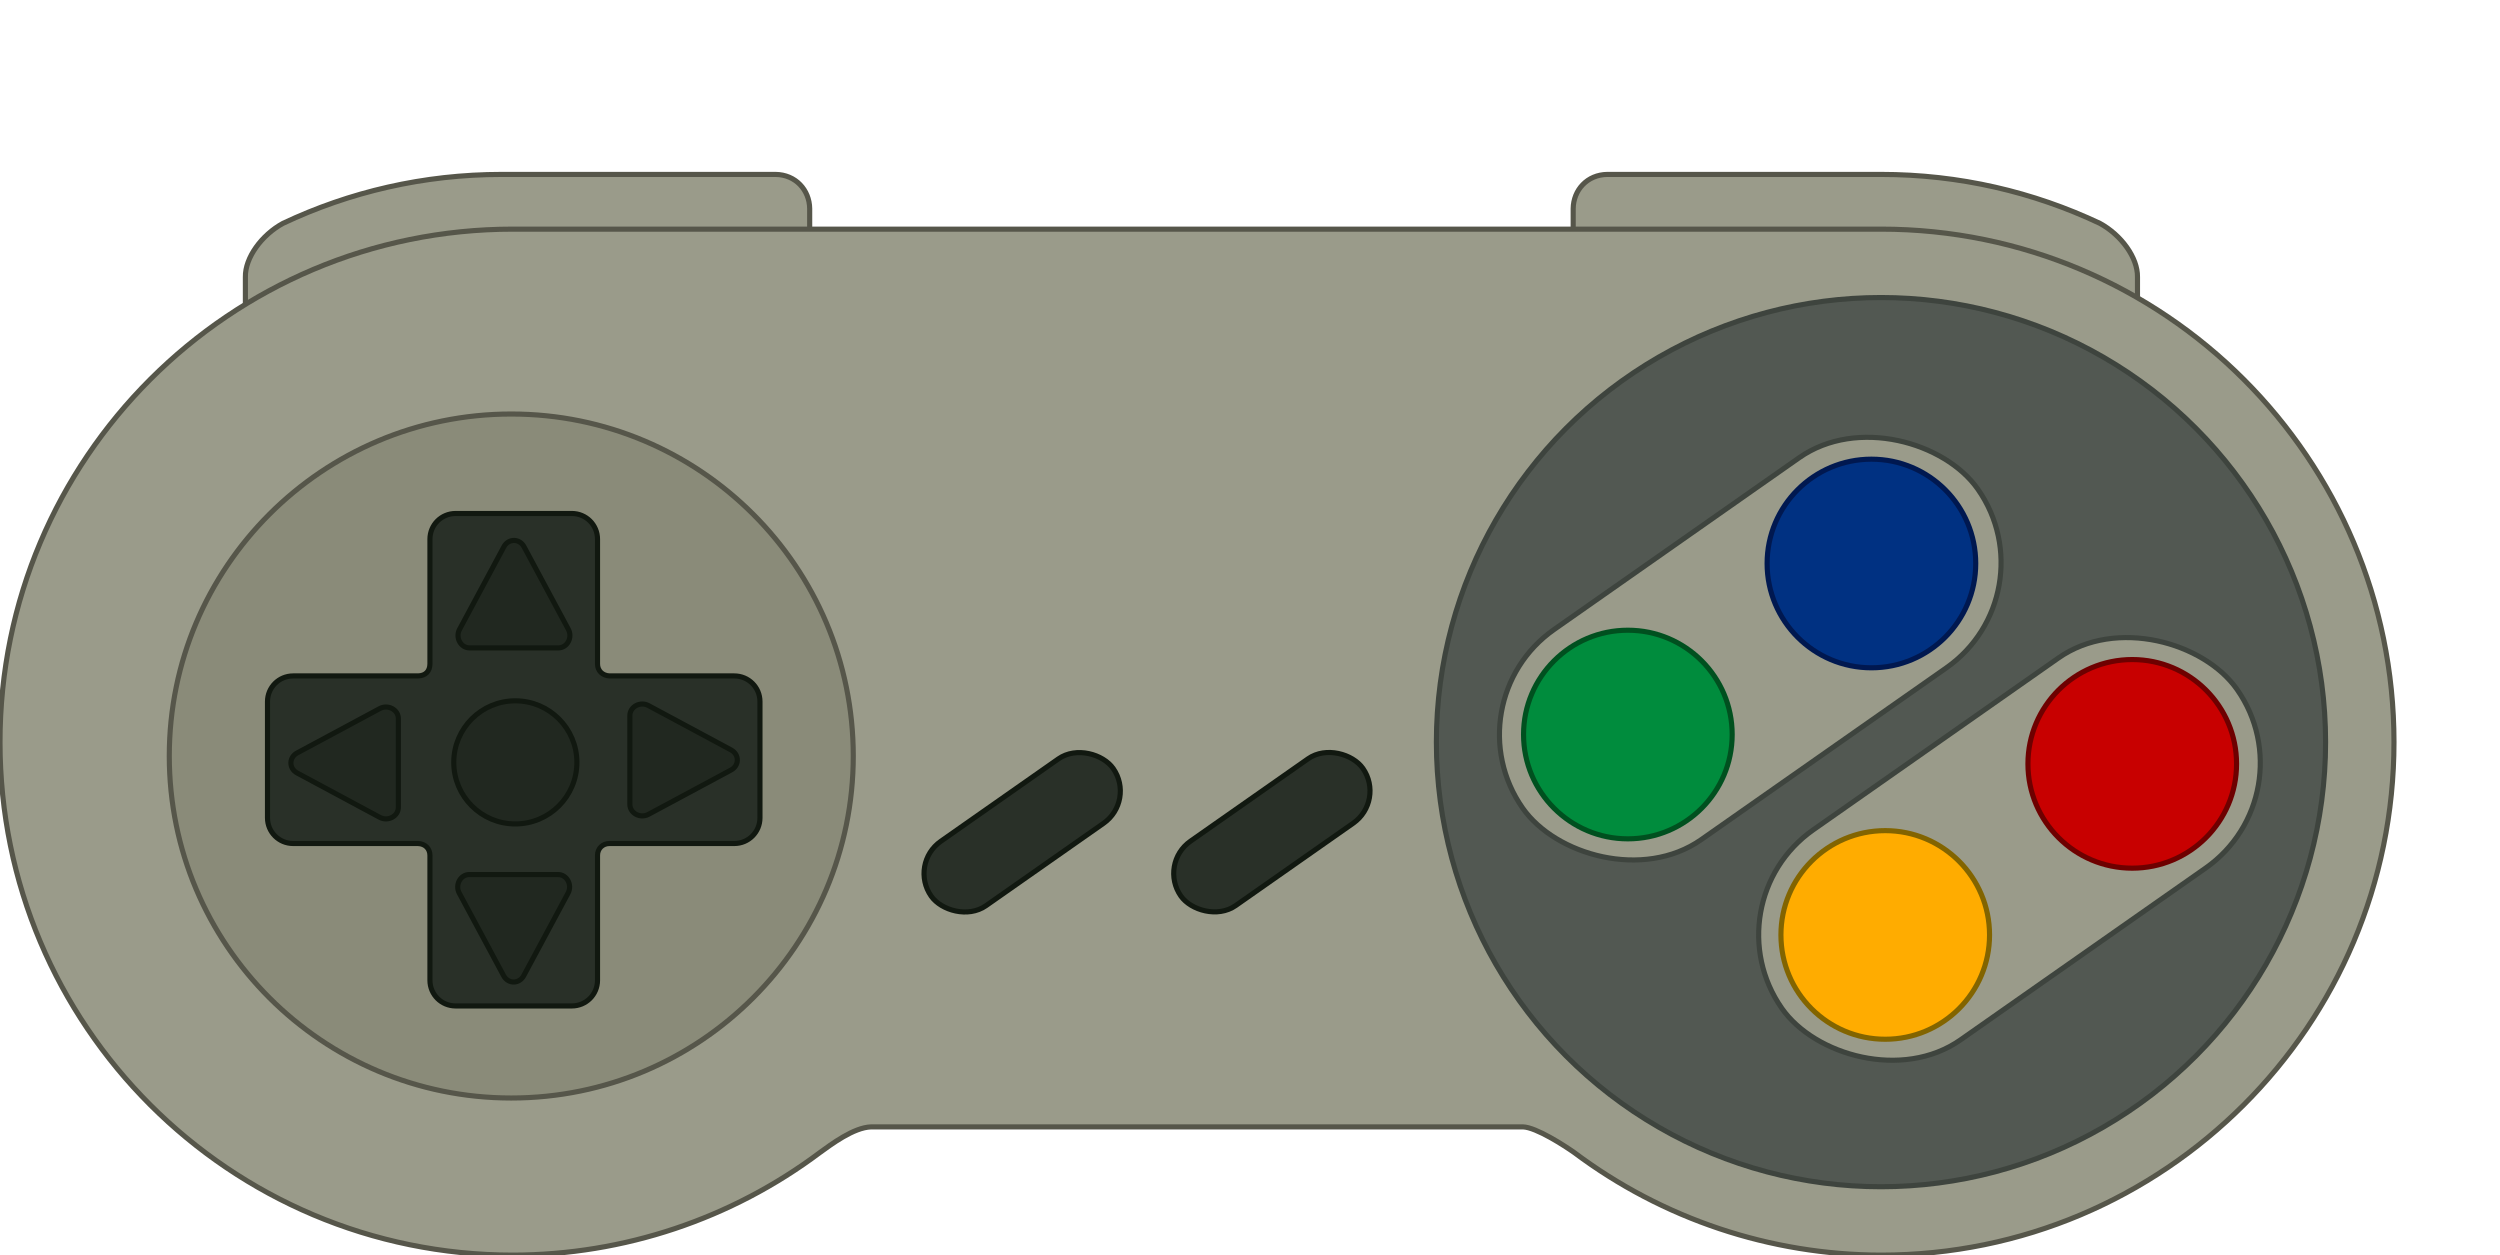 <?xml version="1.0" encoding="UTF-8" standalone="no"?>
<!-- Created with Inkscape (http://www.inkscape.org/) -->

<svg
   xmlns:dc="http://purl.org/dc/elements/1.1/"
   xmlns:cc="http://creativecommons.org/ns#"
   xmlns:rdf="http://www.w3.org/1999/02/22-rdf-syntax-ns#"
   xmlns:svg="http://www.w3.org/2000/svg"
   xmlns="http://www.w3.org/2000/svg"
   xmlns:sodipodi="http://sodipodi.sourceforge.net/DTD/sodipodi-0.dtd"
   xmlns:inkscape="http://www.inkscape.org/namespaces/inkscape"
   width="1462"
   height="734"
   viewBox="0 0 1462 734"
   id="svg2"
   version="1.1"
   inkscape:version="0.91pre3 r13670"
   sodipodi:docname="snes_B_svg_01.svg">
  <defs
     id="defs4" />
  <sodipodi:namedview
     id="base"
     pagecolor="#ffffff"
     bordercolor="#666666"
     borderopacity="1.0"
     inkscape:pageopacity="0.0"
     inkscape:pageshadow="2"
     inkscape:zoom="0.49497475"
     inkscape:cx="512.35526"
     inkscape:cy="455.34597"
     inkscape:document-units="px"
     inkscape:current-layer="layer1"
     showgrid="false"
     units="px"
     inkscape:window-width="1680"
     inkscape:window-height="988"
     inkscape:window-x="-8"
     inkscape:window-y="-8"
     inkscape:window-maximized="1" />
  <g
     inkscape:label="Layer 1"
     inkscape:groupmode="layer"
     id="layer1"
     transform="translate(0,-318.362)">
    <path
       sodipodi:nodetypes="cccccscc"
       inkscape:connector-curvature="0"
       id="path4164"
       d="m 473.503,440.362 0,150 -330,0 0,-110 c -0.206,-11.268 9.499,-24.589 22,-31.385 38.824,-18.346 82.21,-28.615 128,-28.615 l 160,0 c 11.791,0.105 19.874,9.144 20,20 z"
       style="fill:#9a9b8a;fill-opacity:1;stroke:#56564a;stroke-width:3;stroke-linejoin:round;stroke-miterlimit:4;stroke-dasharray:none;stroke-opacity:1" />
    <path
       style="fill:#9a9b8a;fill-opacity:1;stroke:#56564a;stroke-width:3;stroke-linejoin:round;stroke-miterlimit:4;stroke-dasharray:none;stroke-opacity:1"
       d="m 920,122 0,150 330,0 0,-110 c 0.206,-11.268 -9.499,-24.589 -22,-31.385 C 1189.176,112.269 1145.79,102 1100,102 l -160,0 c -11.791,0.105 -19.874,9.144 -20,20 z"
       transform="translate(0,318.362)"
       id="rect4150"
       inkscape:connector-curvature="0"
       sodipodi:nodetypes="cccccscc" />
    <path
       style="fill:#9a9b8a;fill-opacity:1;stroke:#56564a;stroke-width:3;stroke-linejoin:round;stroke-miterlimit:4;stroke-dasharray:none;stroke-opacity:1"
       d="M 300,134 C 134.315,134 0,268.315 0,434 c 0,165.685 134.315,300 300,300 64.736,-0.111 127.699,-21.158 179.488,-60 6.336,-4.557 19.702,-14.738 30,-15 l 381.119,0 c 7.76,0.217 24.419,11.073 30,15 51.763,38.822 114.69,59.869 179.393,60 165.685,0 300,-134.315 300,-300 0,-165.685 -134.315,-300 -300,-300 z"
       transform="translate(0,318.362)"
       id="path4136"
       inkscape:connector-curvature="0"
       sodipodi:nodetypes="ssccccccsss" />
    <circle
       style="fill:#525852;fill-opacity:1;stroke:#3e443e;stroke-width:3;stroke-linejoin:round;stroke-miterlimit:4;stroke-dasharray:none;stroke-opacity:1"
       id="path4150"
       cx="1100"
       cy="752.362"
       r="260" />
    <rect
       style="fill:#9a9b8a;fill-opacity:1;stroke:#3e443e;stroke-width:3;stroke-linejoin:round;stroke-miterlimit:4;stroke-dasharray:none;stroke-opacity:1"
       id="rect4154"
       width="325"
       height="150"
       x="275.215"
       y="1083.65"
       rx="75"
       transform="matrix(0.819,-0.574,0.574,0.819,0,0)" />
    <rect
       transform="matrix(0.819,-0.574,0.574,0.819,0,0)"
       rx="75"
       y="1266.546"
       x="332.125"
       height="150"
       width="325"
       id="rect4156"
       style="fill:#9a9b8a;fill-opacity:1;stroke:#3e443e;stroke-width:3;stroke-linejoin:round;stroke-miterlimit:4;stroke-dasharray:none;stroke-opacity:1" />
    <circle
       style="fill:#003182;fill-opacity:1;stroke:#001850;stroke-width:3;stroke-linejoin:round;stroke-miterlimit:4;stroke-dasharray:none;stroke-opacity:1"
       id="path4158"
       cx="1094.406"
       cy="647.89"
       r="61" />
    <circle
       r="61"
       cy="747.915"
       cx="951.975"
       id="circle4160"
       style="fill:#008c3d;fill-opacity:1;stroke:#00501f;stroke-width:3;stroke-linejoin:round;stroke-miterlimit:4;stroke-dasharray:none;stroke-opacity:1" />
    <circle
       style="fill:#c80000;fill-opacity:1;stroke:#6e0000;stroke-width:3;stroke-linejoin:round;stroke-miterlimit:4;stroke-dasharray:none;stroke-opacity:1"
       id="circle4162"
       cx="1246.939"
       cy="765.068"
       r="61" />
    <circle
       r="61"
       cy="865.113"
       cx="1102.488"
       id="circle4164"
       style="fill:#ffac00;fill-opacity:1;stroke:#826400;stroke-width:3;stroke-linejoin:round;stroke-miterlimit:4;stroke-dasharray:none;stroke-opacity:1" />
    <circle
       style="fill:#8a8b79;fill-opacity:1;stroke:#56564a;stroke-width:3;stroke-linejoin:round;stroke-miterlimit:4;stroke-dasharray:none;stroke-opacity:1"
       id="path4166"
       cx="298.995"
       cy="760.479"
       r="200" />
    <path
       style="fill:#293028;fill-opacity:1;stroke:#111810;stroke-width:3;stroke-linejoin:round;stroke-miterlimit:4;stroke-dasharray:none;stroke-opacity:1"
       d="m 266.429,618.648 c -8.31,0 -15,6.69 -15,15 l 0,73 c -0.065,4.131 -2.463,6.911 -7,7 l -73,0 c -8.31,0 -15,6.69 -15,15 l 0,68 c 0,8.31 6.69,15 15,15 l 73,0 c 4.399,0.155 7,3.178 7,7 l 0,73 c 0,8.31 6.69,15 15,15 l 68,0 c 8.31,0 15,-6.69 15,-15 l 0,-73 c -0.024,-4.132 3.088,-7 7,-7 l 73,0 c 8.31,0 15,-6.69 15,-15 l 0,-68 c 0,-8.31 -6.69,-15 -15,-15 l -73,0 c -4.131,-0.199 -7,-3.043 -7,-7 l 0,-73 c 0,-8.31 -6.69,-15 -15,-15 z"
       id="rect4745"
       inkscape:connector-curvature="0"
       sodipodi:nodetypes="ssccssssccssssccssssccsss" />
    <circle
       style="fill:#212820;fill-opacity:1;stroke:#111810;stroke-width:3;stroke-linejoin:round;stroke-miterlimit:4;stroke-dasharray:none;stroke-opacity:1"
       id="path4750"
       cx="301.364"
       cy="764.201"
       r="36" />
    <path
       style="color:#000000;font-style:normal;font-variant:normal;font-weight:normal;font-stretch:normal;font-size:medium;line-height:normal;font-family:sans-serif;text-indent:0;text-align:start;text-decoration:none;text-decoration-line:none;text-decoration-style:solid;text-decoration-color:#000000;letter-spacing:normal;word-spacing:normal;text-transform:none;direction:ltr;block-progression:tb;writing-mode:lr-tb;baseline-shift:baseline;text-anchor:start;white-space:normal;clip-rule:nonzero;display:inline;overflow:visible;visibility:visible;opacity:1;isolation:auto;mix-blend-mode:normal;color-interpolation:sRGB;color-interpolation-filters:linearRGB;solid-color:#000000;solid-opacity:1;fill:#212820;fill-opacity:1;fill-rule:nonzero;stroke:#111810;stroke-width:3;stroke-linecap:butt;stroke-linejoin:round;stroke-miterlimit:4;stroke-dasharray:none;stroke-dashoffset:0;stroke-opacity:1;color-rendering:auto;image-rendering:auto;shape-rendering:auto;text-rendering:auto;enable-background:accumulate"
       d="m 300.882,634.411 c -2.523,-0.128 -4.901,1.27 -6.164,3.621 l -25.954,48.334 c -2.597,4.839 0.65,10.886 5.845,10.887 l 51.909,0 c 5.195,-0.002 8.442,-6.049 5.845,-10.887 L 306.41,638.033 c -1.149,-2.14 -3.232,-3.505 -5.528,-3.621 z"
       id="path4752"
       inkscape:connector-curvature="0"
       sodipodi:nodetypes="ccccccsc" />
    <path
       sodipodi:nodetypes="ccccccsc"
       inkscape:connector-curvature="0"
       id="path4758"
       d="m 300.708,892.641 c -2.523,0.128 -4.901,-1.27 -6.164,-3.621 l -25.954,-48.334 c -2.597,-4.839 0.65,-10.886 5.845,-10.887 l 51.909,0 c 5.195,0.002 8.442,6.049 5.845,10.887 l -25.954,48.334 c -1.149,2.14 -3.232,3.505 -5.528,3.621 z"
       style="color:#000000;font-style:normal;font-variant:normal;font-weight:normal;font-stretch:normal;font-size:medium;line-height:normal;font-family:sans-serif;text-indent:0;text-align:start;text-decoration:none;text-decoration-line:none;text-decoration-style:solid;text-decoration-color:#000000;letter-spacing:normal;word-spacing:normal;text-transform:none;direction:ltr;block-progression:tb;writing-mode:lr-tb;baseline-shift:baseline;text-anchor:start;white-space:normal;clip-rule:nonzero;display:inline;overflow:visible;visibility:visible;opacity:1;isolation:auto;mix-blend-mode:normal;color-interpolation:sRGB;color-interpolation-filters:linearRGB;solid-color:#000000;solid-opacity:1;fill:#212820;fill-opacity:1;fill-rule:nonzero;stroke:#111810;stroke-width:3;stroke-linecap:butt;stroke-linejoin:round;stroke-miterlimit:4;stroke-dasharray:none;stroke-dashoffset:0;stroke-opacity:1;color-rendering:auto;image-rendering:auto;shape-rendering:auto;text-rendering:auto;enable-background:accumulate" />
    <path
       sodipodi:nodetypes="ccccccsc"
       inkscape:connector-curvature="0"
       id="path4760"
       d="m 431.188,763.106 c 0.128,-2.523 -1.27,-4.901 -3.621,-6.164 l -48.334,-25.954 c -4.839,-2.597 -10.886,0.65 -10.887,5.845 l 0,51.909 c 0.002,5.195 6.049,8.442 10.887,5.845 l 48.334,-25.954 c 2.14,-1.149 3.505,-3.232 3.621,-5.528 z"
       style="color:#000000;font-style:normal;font-variant:normal;font-weight:normal;font-stretch:normal;font-size:medium;line-height:normal;font-family:sans-serif;text-indent:0;text-align:start;text-decoration:none;text-decoration-line:none;text-decoration-style:solid;text-decoration-color:#000000;letter-spacing:normal;word-spacing:normal;text-transform:none;direction:ltr;block-progression:tb;writing-mode:lr-tb;baseline-shift:baseline;text-anchor:start;white-space:normal;clip-rule:nonzero;display:inline;overflow:visible;visibility:visible;opacity:1;isolation:auto;mix-blend-mode:normal;color-interpolation:sRGB;color-interpolation-filters:linearRGB;solid-color:#000000;solid-opacity:1;fill:#212820;fill-opacity:1;fill-rule:nonzero;stroke:#111810;stroke-width:3;stroke-linecap:butt;stroke-linejoin:round;stroke-miterlimit:4;stroke-dasharray:none;stroke-dashoffset:0;stroke-opacity:1;color-rendering:auto;image-rendering:auto;shape-rendering:auto;text-rendering:auto;enable-background:accumulate" />
    <path
       sodipodi:nodetypes="ccccccsc"
       inkscape:connector-curvature="0"
       id="path4762"
       d="m 170.123,764.225 c -0.128,2.523 1.27,4.901 3.621,6.164 l 48.334,25.954 c 4.839,2.597 10.886,-0.65 10.887,-5.845 l 0,-51.909 c -0.002,-5.195 -6.049,-8.442 -10.887,-5.845 l -48.334,25.954 c -2.14,1.149 -3.505,3.232 -3.621,5.528 z"
       style="color:#000000;font-style:normal;font-variant:normal;font-weight:normal;font-stretch:normal;font-size:medium;line-height:normal;font-family:sans-serif;text-indent:0;text-align:start;text-decoration:none;text-decoration-line:none;text-decoration-style:solid;text-decoration-color:#000000;letter-spacing:normal;word-spacing:normal;text-transform:none;direction:ltr;block-progression:tb;writing-mode:lr-tb;baseline-shift:baseline;text-anchor:start;white-space:normal;clip-rule:nonzero;display:inline;overflow:visible;visibility:visible;opacity:1;isolation:auto;mix-blend-mode:normal;color-interpolation:sRGB;color-interpolation-filters:linearRGB;solid-color:#000000;solid-opacity:1;fill:#212820;fill-opacity:1;fill-rule:nonzero;stroke:#111810;stroke-width:3;stroke-linecap:butt;stroke-linejoin:round;stroke-miterlimit:4;stroke-dasharray:none;stroke-dashoffset:0;stroke-opacity:1;color-rendering:auto;image-rendering:auto;shape-rendering:auto;text-rendering:auto;enable-background:accumulate" />
    <rect
       style="fill:#293028;fill-opacity:1;stroke:#111810;stroke-width:3;stroke-linejoin:round;stroke-miterlimit:4;stroke-dasharray:none;stroke-opacity:1"
       id="rect4766"
       width="130"
       height="46"
       x="-37.552"
       y="979.249"
       rx="23"
       transform="matrix(0.819,-0.574,0.574,0.819,0,0)" />
    <rect
       transform="matrix(0.819,-0.574,0.574,0.819,0,0)"
       rx="23"
       y="1062.989"
       x="82.044"
       height="46"
       width="130"
       id="rect4768"
       style="fill:#293028;fill-opacity:1;stroke:#111810;stroke-width:3;stroke-linejoin:round;stroke-miterlimit:4;stroke-dasharray:none;stroke-opacity:1" />
  </g>
</svg>
